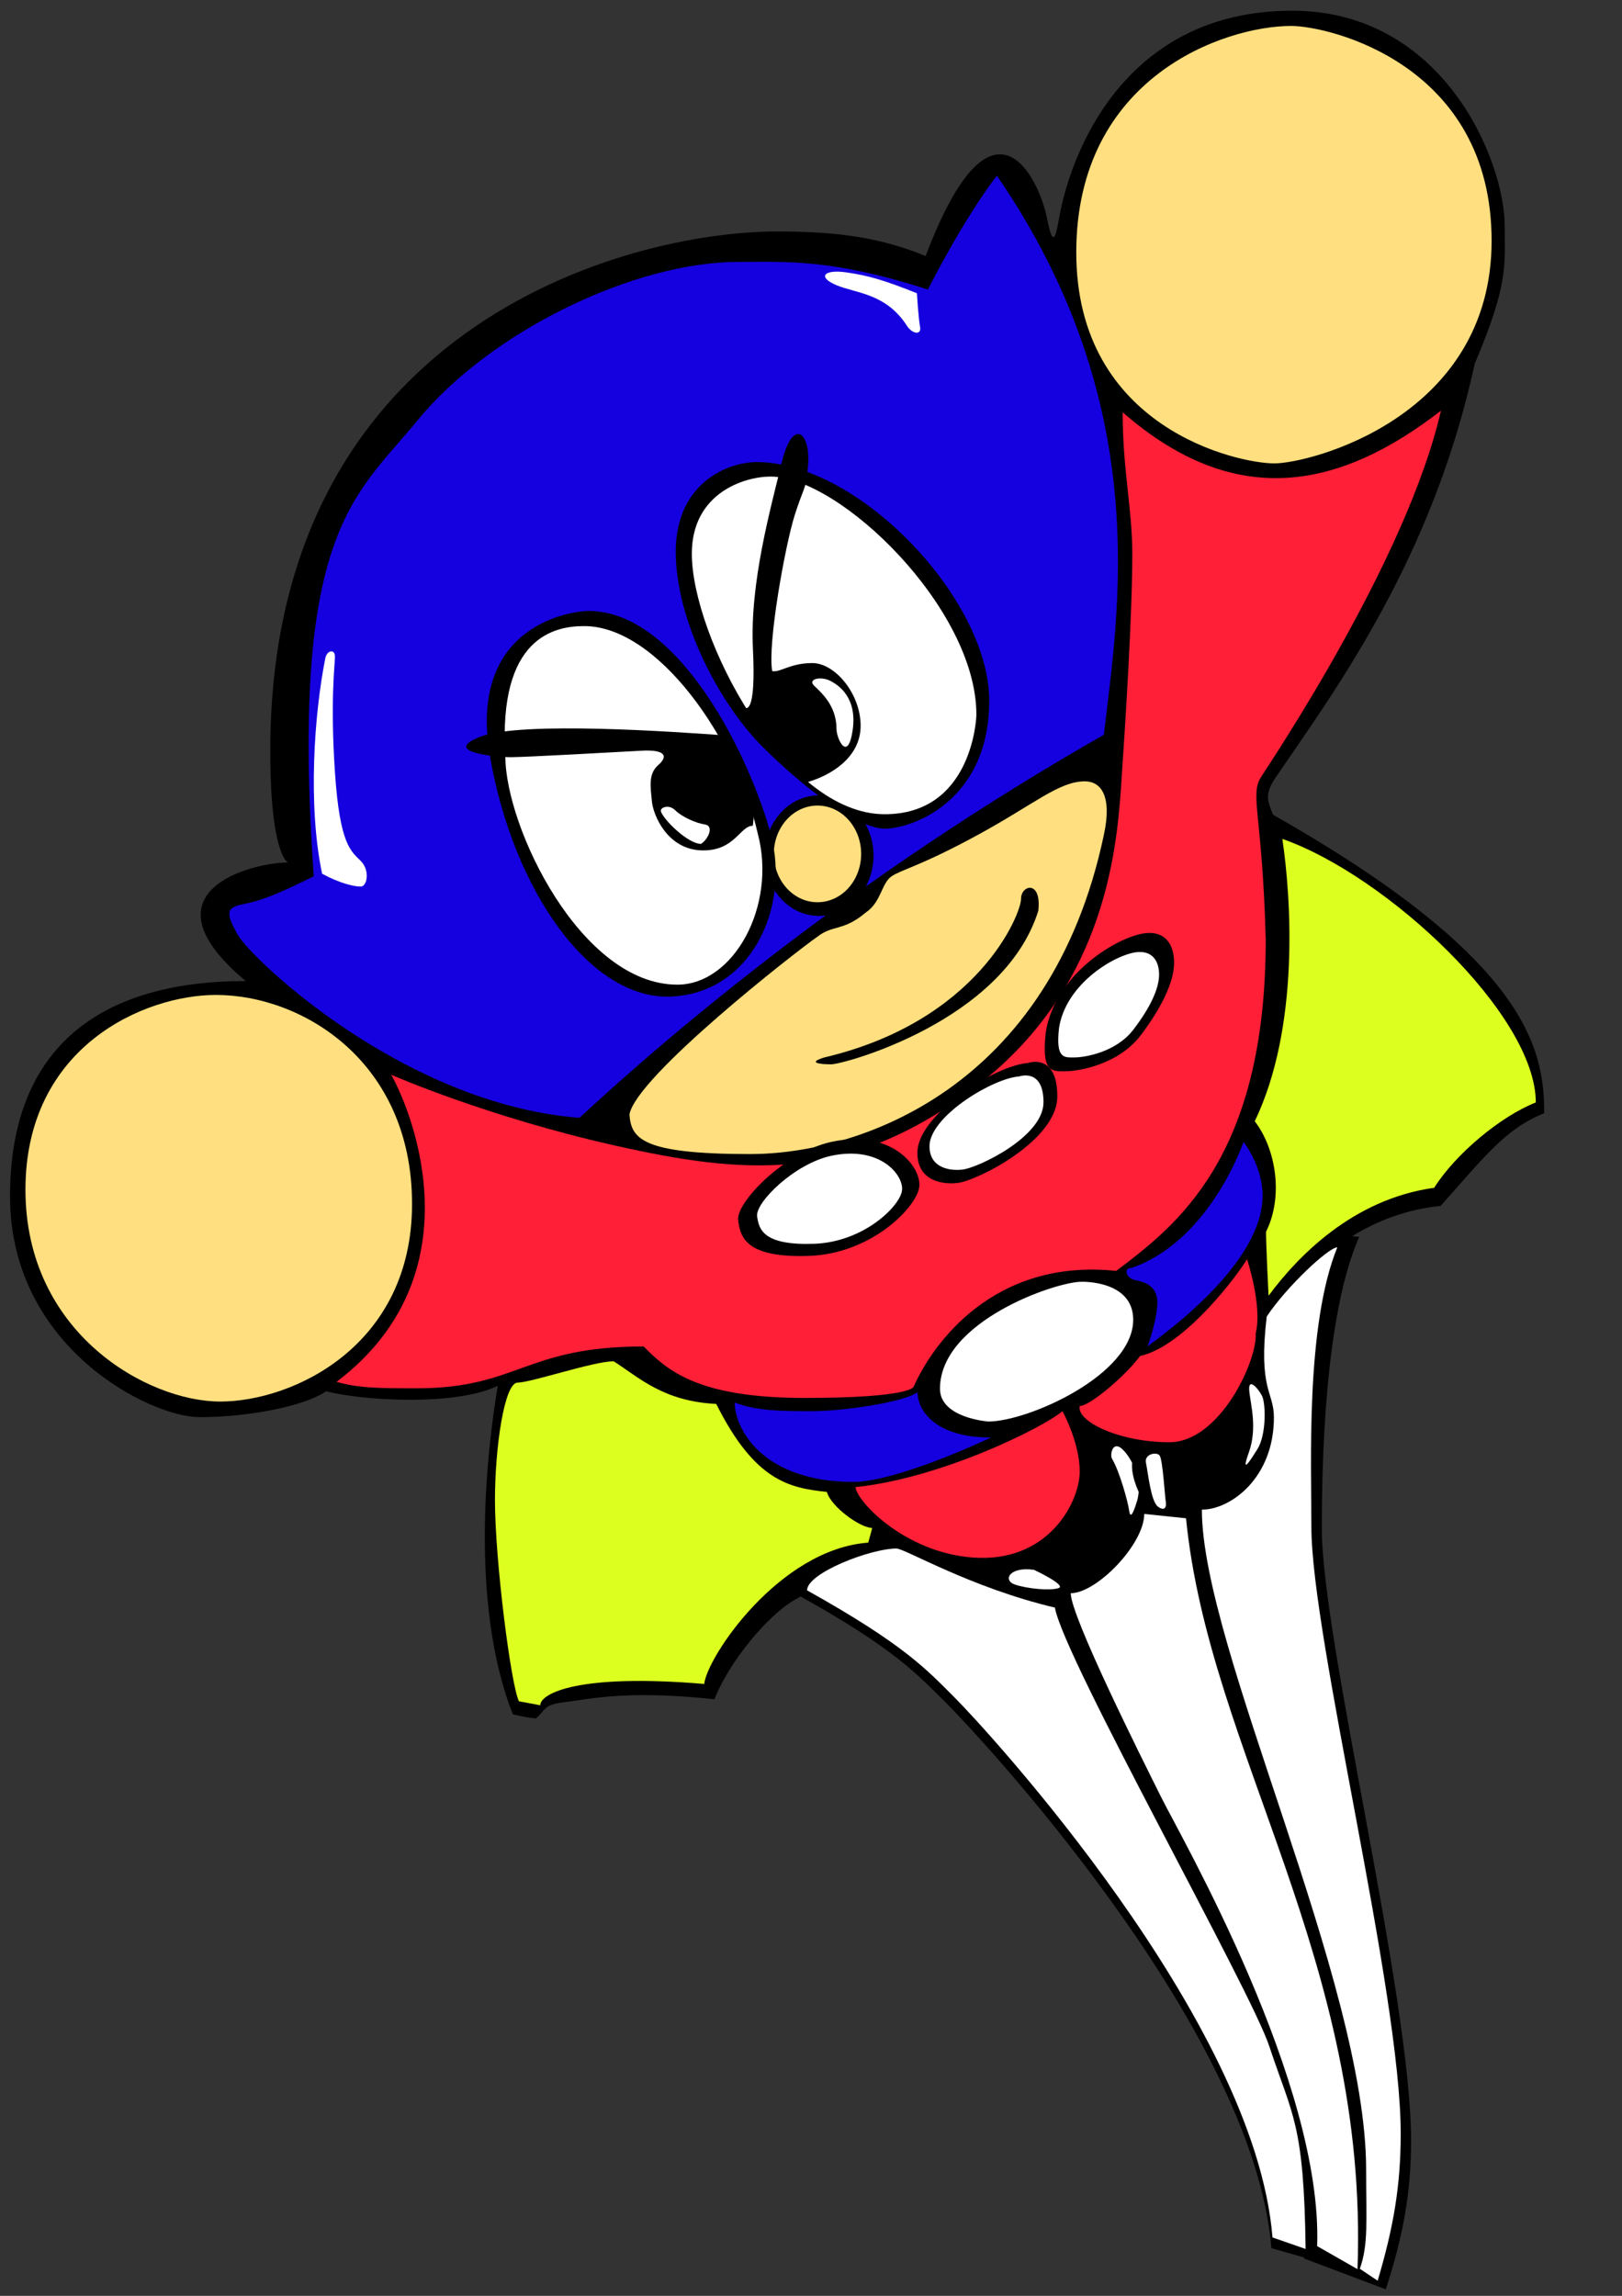 <?xml version="1.0" encoding="UTF-8" standalone="no"?>
<svg
   xmlns:dc="http://purl.org/dc/elements/1.1/"
   xmlns:cc="http://creativecommons.org/ns#"
   xmlns:rdf="http://www.w3.org/1999/02/22-rdf-syntax-ns#"
   xmlns:svg="http://www.w3.org/2000/svg"
   xmlns="http://www.w3.org/2000/svg"
   xmlns:sodipodi="http://sodipodi.sourceforge.net/DTD/sodipodi-0.dtd"
   xmlns:inkscape="http://www.inkscape.org/namespaces/inkscape"
   viewBox="0 0 793.333 1122.667"
   height="1122.667"
   width="793.333"
   xml:space="preserve"
   id="svg2"
   version="1.1"
   sodipodi:docname="bombjack.svg"
   inkscape:version="0.92.4 (5da689c313, 2019-01-14)"><rect x="0" y="0" width="793.333" height="1122.667" fill="#333333" stroke="none"/><sodipodi:namedview
     pagecolor="#ffffff"
     bordercolor="#666666"
     borderopacity="1"
     objecttolerance="10"
     gridtolerance="10"
     guidetolerance="10"
     inkscape:pageopacity="0"
     inkscape:pageshadow="2"
     inkscape:window-width="1366"
     inkscape:window-height="715"
     id="namedview47"
     showgrid="false"
     inkscape:zoom="0.29728715"
     inkscape:cx="-41.544105"
     inkscape:cy="329.83278"
     inkscape:window-x="-8"
     inkscape:window-y="22"
     inkscape:window-maximized="1"
     inkscape:current-layer="svg2" /><defs
     id="defs6" /><g
     transform="matrix(1.522,0,0,-1.522,-76.041,1211.573)"
     id="g10"><path
       id="path12"
       style="fill:#000000;fill-opacity:1;fill-rule:nonzero;stroke:none"
       d="m 459.073,534.262 c -1.75,4.379 -3.062,6.569 1.316,12.698 18.828,27.583 49.912,69.618 63.488,132.231 10.946,25.835 9.635,31.526 9.635,44.224 0,21.014 -19.706,69.182 -68.306,69.182 -54.295,0 -71.369,-46.414 -74.873,-66.554 -0.877,-4.379 -1.751,-11.386 -3.941,0 -2.189,11.383 -17.079,45.537 -38.971,-12.259 -14.01,5.691 -27.15,7.887 -47.727,7.887 -49.038,0 -162.88,-31.088 -162.88,-166.821 0,-33.719 5.692,-35.908 5.692,-35.908 -11.386,0 -48.165,-9.193 -13.576,-38.091 -45.972,0 -75.747,-20.579 -75.747,-69.182 0,-48.603 45.101,-70.936 60.862,-70.936 15.762,0 33.716,3.503 40.723,8.319 11.821,-3.066 41.597,-4.816 55.169,1.751 -3.063,-17.95 -9.632,-68.746 4.818,-105.525 5.252,-1.312 7.442,-1.312 7.442,-1.312 3.502,3.063 2.186,4.376 9.631,5.253 7.446,0.877 19.267,3.943 47.727,0.877 4.378,11.383 16.639,26.705 25.832,31.962 0.604,0.354 1.227,0.707 1.86,1.059 29.76,-16.619 36.837,-24.408 46.073,-33.495 9.566,-9.403 99.474,-104.866 105.213,-175.874 l 10.58,-3.021 c -0.035,-0.094 -0.067,-0.186 -0.104,-0.282 l 26.293,-9.928 c 5.584,17.334 8.118,30.916 8.118,47.781 0,46.378 -28.678,160.597 -28.678,196.671 0,20.61 0.846,68.382 12.007,93.681 -0.387,0 -1.163,0.098 -2.232,0.244 8.105,4.951 17.406,8.605 28.411,9.707 14.014,15.761 21.018,24.958 33.277,29.775 0,20.575 -5.256,49.474 -87.134,95.887 z"
       inkscape:connector-curvature="0" /><path
       id="path14"
       style="fill:#000000;fill-opacity:1;fill-rule:nonzero;stroke:none"
       d="m 397.373,335.058 c 1.741,-8.37 7.903,-38.176 -32.529,-41.563 3.839,-5.197 21.914,-18.075 37.272,-4.295 15.358,13.779 27.105,44.501 -4.743,45.858 z"
       inkscape:connector-curvature="0" /><path
       id="path16"
       style="fill:#ffffff;fill-opacity:1;fill-rule:nonzero;stroke:none"
       d="m 382.239,291.685 c -7.907,1.131 -10.168,-3.388 -6.102,-4.743 4.067,-1.355 11.292,-2.036 14.004,-1.13 2.713,0.906 -7.902,5.873 -7.902,5.873 z"
       inkscape:connector-curvature="0" /><path
       id="path18"
       style="fill:#ffffff;fill-opacity:1;fill-rule:nonzero;stroke:none"
       d="m 407.319,327.375 c 2.382,-3.95 5.084,-13.649 5.536,-16.814 0.452,-3.165 1.751,0.776 2.485,3.161 1.968,6.393 -1.551,13.793 -4.711,16.729 -3.161,2.937 -4.047,-1.855 -3.311,-3.076 z"
       inkscape:connector-curvature="0" /><path
       id="path20"
       style="fill:#000000;fill-opacity:1;fill-rule:nonzero;stroke:none"
       d="m 452.489,355.839 c -2.713,-9.262 -13.328,-31.17 -36.369,-24.169 -6.734,-7.17 2.937,-20.557 2.937,-20.557 13.78,-0.679 39.307,4.74 38.176,28.911 0,9.94 -4.743,15.815 -4.743,15.815 z"
       inkscape:connector-curvature="0" /><path
       id="path22"
       style="fill:#ffffff;fill-opacity:1;fill-rule:nonzero;stroke:none"
       d="m 418.212,326.184 c 0.711,-3.626 1.628,-12.487 3.833,-14.171 2.205,-1.682 2.85,-0.113 2.557,1.511 -0.292,1.624 -0.987,13.533 -1.976,14.868 -0.987,1.336 -4.938,0.462 -4.414,-2.208 z"
       inkscape:connector-curvature="0" /><path
       id="path24"
       style="fill:#ffffff;fill-opacity:1;fill-rule:nonzero;stroke:none"
       d="m 451.443,348.916 c 0.487,-4.409 2.603,-11.809 -0.172,-19.569 -2.773,-7.76 0.799,-2.039 2.772,1.111 2.93,4.682 2.686,14.723 1.483,17.097 -1.201,2.375 -4.635,6.351 -4.083,1.361 z"
       inkscape:connector-curvature="0" /><path
       id="path26"
       style="fill:#1500df;fill-opacity:1;fill-rule:nonzero;stroke:none"
       d="m 287.169,711.887 c -33.264,0 -79.528,-22.17 -103.119,-51.007 -19.958,-24.396 -41.027,-35.483 -33.264,-146.362 -11.09,-5.542 -16.635,-7.761 -22.18,-8.868 -5.542,-1.111 -6.653,-2.219 -2.216,-9.979 4.438,-7.763 53.223,-54.333 109.772,-58.77 29.938,27.722 88.706,77.618 168.539,123.077 4.434,38.812 16.629,105.337 -34.375,179.625 -11.087,-14.41 -22.173,-36.59 -22.173,-36.59 -31.049,9.979 -45.463,8.874 -60.984,8.874 z"
       inkscape:connector-curvature="0" /><path
       id="path28"
       style="fill:#ff1f37;fill-opacity:1;fill-rule:nonzero;stroke:none"
       d="m 413.836,618.127 c 0,-19.117 -2.065,-52.176 -3.615,-74.906 -1.55,-22.732 -6.201,-65.612 -47.012,-96.608 -40.81,-30.994 -74.39,-27.894 -115.716,-18.594 -41.33,9.297 -71.81,22.729 -71.81,22.729 7.231,-12.916 27.381,-64.575 -17.564,-98.672 7.231,-2.066 13.949,-2.066 25.828,-2.066 32.55,0 34.616,13.433 72.844,13.433 7.491,-7.491 17.047,-16.532 51.66,-16.532 34.611,0 35.129,3.616 35.129,3.616 6.198,13.948 25.831,41.326 65.092,37.194 19.114,14.465 48.045,36.162 48.045,106.422 -1.033,39.777 -5.165,46.492 -1.55,52.177 3.615,5.685 47.008,70.257 57.858,117.785 -32.03,-24.795 -65.608,-32.546 -102.288,-0.517 0,-18.597 3.1,-30.997 3.1,-45.462 z"
       inkscape:connector-curvature="0" /><path
       id="path30"
       style="fill:#ffffff;fill-opacity:1;fill-rule:nonzero;stroke:none"
       d="m 154.503,584.551 c -3.541,-17.694 -5.685,-47.008 -1.033,-69.224 5.682,-3.1 10.331,-4.132 12.396,-4.132 2.066,0 3.103,5.168 0,8.268 -3.099,3.099 -6.711,5.165 -8.264,28.411 -1.553,23.246 0,34.609 0,37.195 0,2.585 -2.586,2.065 -3.099,-0.517 z"
       inkscape:connector-curvature="0" /><path
       id="path32"
       style="fill:#ffffff;fill-opacity:1;fill-rule:nonzero;stroke:none"
       d="m 344.612,701.823 c -10.334,4.132 -15.496,5.682 -22.73,6.714 -7.234,1.033 -9.304,-1.549 -3.103,-4.132 6.201,-2.582 15.502,-2.582 22.216,-12.399 2.065,-3.616 5.165,-3.619 4.648,-1.033 -0.516,2.586 -1.032,10.85 -1.032,10.85 z"
       inkscape:connector-curvature="0" /><path
       id="path34"
       style="fill:#000000;fill-opacity:1;fill-rule:nonzero;stroke:none"
       d="m 330.676,521.145 c 0,-10.701 -7.838,-19.38 -17.508,-19.38 -9.665,0 -17.503,8.68 -17.503,19.38 0,10.7 7.838,19.374 17.503,19.374 9.67,0 17.508,-8.673 17.508,-19.374 z"
       inkscape:connector-curvature="0" /><path
       id="path36"
       style="fill:#ffdf7f;fill-opacity:1;fill-rule:nonzero;stroke:none"
       d="m 326.699,521.697 c 0,-8.576 -6.278,-15.531 -14.032,-15.531 -7.745,0 -14.03,6.955 -14.03,15.531 0,8.575 6.285,15.527 14.03,15.527 7.754,0 14.032,-6.952 14.032,-15.527 z"
       inkscape:connector-curvature="0" /><path
       id="path38"
       style="fill:#000000;fill-opacity:1;fill-rule:nonzero;stroke:none"
       d="m 293.069,647.581 c -9.158,0 -25.949,-6.685 -25.949,-28.8 0,-22.119 13.994,-48.61 27.475,-62.24 13.481,-13.631 31.034,-26.745 39.683,-26.745 8.65,0 33.58,8.742 33.58,41.148 0,32.403 -41.717,76.637 -74.79,76.637 z"
       inkscape:connector-curvature="0" /><path
       id="path40"
       style="fill:#ffffff;fill-opacity:1;fill-rule:nonzero;stroke:none"
       d="m 297.6,642.929 c -8.268,0 -25.314,-5.165 -25.314,-24.798 0,-26.345 29.447,-83.687 61.993,-83.687 27.382,0 29.447,29.444 29.447,32.03 0,34.096 -43.912,76.455 -66.126,76.455 z"
       inkscape:connector-curvature="0" /><path
       id="path42"
       style="fill:#000000;fill-opacity:1;fill-rule:nonzero;stroke:none"
       d="m 305.348,630.533 c 2.72,8.602 3.619,8.268 4.136,14.465 1.549,11.879 -4.648,17.564 -8.268,2.583 -3.616,-14.982 -10.33,-38.744 -9.297,-59.927 1.033,-21.18 -2.066,-20.66 -4.132,-17.561 0,-8.267 21.697,-25.315 21.697,-25.315 7.231,2.066 17.048,7.747 17.048,18.081 0,10.334 -8.268,20.147 -15.499,20.147 -7.23,0 -10.333,-3.099 -12.916,-2.583 -1.549,8.784 4.133,40.294 7.231,50.11 z"
       inkscape:connector-curvature="0" /><path
       id="path44"
       style="fill:#ffffff;fill-opacity:1;fill-rule:nonzero;stroke:none"
       d="m 318.78,561.825 c 0,-3.103 3.619,-10.847 5.168,-0.517 1.55,10.33 -4.135,14.465 -7.233,16.015 -3.1,1.55 -7.231,0.513 -5.166,-1.552 2.066,-2.066 7.231,-6.198 7.231,-13.946 z"
       inkscape:connector-curvature="0" /><path
       id="path46"
       style="fill:#000000;fill-opacity:1;fill-rule:nonzero;stroke:none"
       d="m 239.073,599.757 c -4.99,0 -39.085,-4.157 -31.601,-46.985 7.484,-42.827 32.017,-77.754 57.796,-76.923 25.779,0.832 38.67,28.275 32.432,51.976 -6.236,23.7 -29.105,71.933 -58.627,71.933 z"
       inkscape:connector-curvature="0" /><path
       id="path48"
       style="fill:#ffffff;fill-opacity:1;fill-rule:nonzero;stroke:none"
       d="m 237.676,594.888 c -9.414,0 -27.709,-3.446 -25.315,-41.843 0,-22.732 24.282,-73.359 55.279,-73.359 18.081,0 32.03,25.315 25.828,48.561 -6.714,29.963 -32.029,66.642 -55.791,66.642 z"
       inkscape:connector-curvature="0" /><path
       id="path50"
       style="fill:#000000;fill-opacity:1;fill-rule:nonzero;stroke:none"
       d="m 281.901,559.84 c -14.199,1.014 -64.033,4.574 -77.339,-0.415 -13.306,-4.99 4.989,-6.653 9.563,-6.653 4.574,0 34.512,1.663 41.996,2.079 7.485,0.416 8.732,-1.663 5.406,-4.574 -3.327,-2.911 -2.495,-7.068 -2.079,-11.642 0.415,-4.574 4.989,-15.385 15.8,-15.801 10.811,-0.415 12.474,7.9 16.632,7.9 1.663,10.811 -4.158,28.691 -9.979,29.106 z"
       inkscape:connector-curvature="0" /><path
       id="path52"
       style="fill:#ffffff;fill-opacity:1;fill-rule:nonzero;stroke:none"
       d="m 262.358,535.308 c 0.923,-2.761 8.732,-10.395 12.89,-10.395 2.495,1.663 4.158,5.821 1.248,6.237 -2.911,0.415 -7.485,2.495 -9.564,4.574 -2.079,2.079 -4.989,0.832 -4.574,-0.415 z"
       inkscape:connector-curvature="0" /><path
       id="path54"
       style="fill:#ffdf7f;fill-opacity:1;fill-rule:nonzero;stroke:none"
       d="m 398.602,545.008 c -8.316,0 -16.077,-7.205 -34.372,-17.184 -18.296,-9.979 -24.393,-11.09 -27.72,-13.306 -3.325,-2.216 -3.325,-8.316 -8.316,-11.643 -7.207,-6.101 -10.534,-3.882 -15.524,-7.764 -7.204,-4.989 -58.212,-44.906 -60.427,-57.101 0.552,-7.764 3.878,-12.754 38.805,-12.754 34.928,0 96.469,21.07 113.653,102.567 2.772,12.753 -1.11,17.184 -6.1,17.184 z"
       inkscape:connector-curvature="0" /><path
       id="path56"
       style="fill:#000000;fill-opacity:1;fill-rule:nonzero;stroke:none"
       d="m 378.09,507.313 c 0,-5.022 -13.86,-39.365 -63.201,-51.007 -5.545,-1.664 -1.666,-2.216 2.216,-2.216 3.882,0 55.438,13.858 66.527,49.337 1.111,9.979 -5.542,8.319 -5.542,3.885 z"
       inkscape:connector-curvature="0" /><path
       id="path58"
       style="fill:#000000;fill-opacity:1;fill-rule:nonzero;stroke:none"
       d="m 316.967,429.135 c -14.796,-3.283 -30.492,-19.363 -29.797,-25.103 0.695,-5.744 2.771,-12.201 22.87,-11.48 20.098,0.722 34.654,15.785 35.343,22.239 0.69,6.451 -9.011,18.646 -28.415,14.344 z"
       inkscape:connector-curvature="0" /><path
       id="path60"
       style="fill:#ffffff;fill-opacity:1;fill-rule:nonzero;stroke:none"
       d="m 317.104,424.705 c -11.838,-2.537 -24.393,-14.966 -23.84,-19.403 0.558,-4.437 2.222,-9.427 18.298,-8.871 16.076,0.556 27.722,12.201 28.274,17.188 0.552,4.986 -7.209,14.413 -22.732,11.087 z"
       inkscape:connector-curvature="0" /><path
       id="path62"
       style="fill:#000000;fill-opacity:1;fill-rule:nonzero;stroke:none"
       d="m 380.209,454.494 c -10.208,-0.715 -34.028,-15.69 -35.386,-27.814 -0.679,-9.271 6.806,-11.409 12.929,-10.698 6.127,0.712 31.981,13.55 31.981,27.811 0,14.267 -9.524,10.701 -9.524,10.701 z"
       inkscape:connector-curvature="0" /><path
       id="path64"
       style="fill:#ffffff;fill-opacity:1;fill-rule:nonzero;stroke:none"
       d="m 377.535,450.206 c -8.316,-0.553 -27.723,-12.195 -28.83,-21.622 -0.552,-7.206 5.545,-8.868 10.534,-8.316 4.99,0.559 26.057,10.535 26.057,21.622 0,11.09 -7.761,8.316 -7.761,8.316 z"
       inkscape:connector-curvature="0" /><path
       id="path66"
       style="fill:#000000;fill-opacity:1;fill-rule:nonzero;stroke:none"
       d="m 418.021,496.223 c -8.744,-0.994 -29.161,-13.085 -32.007,-31.99 -1.424,-13.085 2.134,-12.361 6.402,-12.361 4.265,0 17.067,2.18 24.185,11.633 7.114,9.453 10.668,17.451 10.668,23.266 0,5.814 -2.849,10.177 -9.248,9.453 z"
       inkscape:connector-curvature="0" /><path
       id="path68"
       style="fill:#ffffff;fill-opacity:1;fill-rule:nonzero;stroke:none"
       d="m 415.233,490.122 c -6.815,-0.753 -22.733,-9.976 -24.948,-24.389 -1.107,-9.979 1.663,-9.427 4.989,-9.427 3.327,0 13.306,1.663 18.851,8.868 5.545,7.212 8.316,13.306 8.316,17.743 0,4.438 -2.219,7.761 -7.208,7.205 z"
       inkscape:connector-curvature="0" /><path
       id="path70"
       style="fill:#1500df;fill-opacity:1;fill-rule:nonzero;stroke:none"
       d="m 418.748,363.487 c 21.007,15.385 36.957,32.762 36.957,48.467 0,9.424 -6.097,17.189 -6.097,17.189 -6.102,-16.079 -18.299,-34.372 -36.038,-40.473 -2.772,0 -1.66,-3.326 1.11,-3.882 2.771,-0.556 7.205,-1.666 7.205,-7.208 0,-5.542 -3.138,-14.093 -3.138,-14.093 z"
       inkscape:connector-curvature="0" /><path
       id="path72"
       style="fill:#1500df;fill-opacity:1;fill-rule:nonzero;stroke:none"
       d="m 368.455,334.203 c -18.957,-8.796 -35.827,-14.28 -44.144,-14.28 -29.382,0 -38.253,17.188 -38.253,25.504 7.206,-2.775 15.521,-2.775 24.948,-2.775 9.427,0 29.382,2.775 33.819,6.102 0,-6.653 6.789,-14.684 23.629,-14.551 z"
       inkscape:connector-curvature="0" /><path
       id="path74"
       style="fill:#ffffff;fill-opacity:1;fill-rule:nonzero;stroke:none"
       d="m 397.493,384.232 c -8.316,0 -45.462,-12.75 -45.462,-34.371 0,-9.424 15.524,-10.535 15.524,-10.535 12.751,0 46.569,14.973 46.569,32.712 0,12.75 -16.632,12.194 -16.632,12.194 z"
       inkscape:connector-curvature="0" /><path
       id="path76"
       style="fill:#ffdf7f;fill-opacity:1;fill-rule:nonzero;stroke:none"
       d="m 119.342,476.381 c -22.837,0 -61.201,-16.44 -61.201,-62.575 0,-46.135 39.28,-68.058 62.571,-68.058 23.298,0 61.662,17.811 61.662,63.487 0,45.676 -35.167,67.145 -63.033,67.145 z"
       inkscape:connector-curvature="0" /><path
       id="path78"
       style="fill:#ffdf7f;fill-opacity:1;fill-rule:nonzero;stroke:none"
       d="m 464.853,787.699 c -21.205,0 -69.022,-16.216 -69.022,-72.766 0,-56.548 51.976,-67.775 63.617,-67.775 11.643,0 69.855,14.969 69.855,71.518 0,56.549 -51.976,69.023 -64.45,69.023 z"
       inkscape:connector-curvature="0" /><path
       id="path80"
       style="fill:#ff1f37;fill-opacity:1;fill-rule:nonzero;stroke:none"
       d="m 391.396,342.652 c -6.652,-5.542 -39.36,-21.622 -66.527,-24.392 0.552,-4.989 17.186,-22.174 39.916,-22.73 22.73,-0.555 32.153,18.296 32.153,27.72 0,9.424 -5.542,19.402 -5.542,19.402 z"
       inkscape:connector-curvature="0" /><path
       id="path82"
       style="fill:#ff1f37;fill-opacity:1;fill-rule:nonzero;stroke:none"
       d="m 450.716,391.441 c -6.097,-9.424 -21.618,-28.271 -34.371,-31.046 -4.438,-6.101 -16.08,-16.079 -19.407,-16.079 -1.107,-4.99 12.754,-11.643 28.831,-11.643 16.076,0 28.27,26.056 27.719,34.928 2.218,8.871 -2.772,23.84 -2.772,23.84 z"
       inkscape:connector-curvature="0" /><path
       id="path84"
       style="fill:#ffffff;fill-opacity:1;fill-rule:nonzero;stroke:none"
       d="m 338.027,298.525 c -8.335,0 -28.709,-7.873 -28.709,-13.429 31.487,-17.594 38.432,-25.464 47.693,-34.726 9.261,-9.261 96.316,-103.262 101.871,-173.182 l 10.648,-3.703 c -0.52,40.366 -4.242,42.733 -11.573,64.826 -5.558,17.597 -66.213,125.023 -68.994,141.23 -27.322,6.483 -48.154,18.983 -50.936,18.983 z"
       inkscape:connector-curvature="0" /><path
       id="path86"
       style="fill:#ffffff;fill-opacity:1;fill-rule:nonzero;stroke:none"
       d="m 431.099,308.244 -13.43,1.392 c 0,-9.726 -15.277,-25.468 -23.612,-25.468 0,-7.409 22.687,-52.79 29.171,-65.755 6.483,-12.965 51.861,-91.682 50.01,-144.007 l 12.965,-7.41 c 3.703,99.09 -47.693,166.233 -55.103,241.248 z"
       inkscape:connector-curvature="0" /><path
       id="path88"
       style="fill:#ffffff;fill-opacity:1;fill-rule:nonzero;stroke:none"
       d="m 436.192,311.019 c 0,-44.454 52.787,-151.416 52.787,-212.077 0,-16.671 0.757,-23.95 -2.021,-31.822 l 5.724,-3.832 c 5.097,17.132 7.409,30.558 7.409,47.228 0,45.843 -28.706,159.291 -28.706,194.945 0,20.374 -1.855,64.823 8.332,89.83 -2.777,0 -16.203,-12.504 -22.686,-22.227 -2.78,-23.616 2.312,-24.077 2.312,-32.413 0,-19.448 -13.891,-29.628 -23.151,-29.633 z"
       inkscape:connector-curvature="0" /><path
       id="path90"
       style="fill:#ddff1f;fill-opacity:1;fill-rule:nonzero;stroke:none"
       d="m 462.056,526.511 c 2.824,-18.951 5.643,-60.48 -8.871,-90.719 6.854,-8.872 9.271,-24.195 3.628,-35.483 0,-4.837 0.81,-20.564 0.81,-20.564 9.274,12.5 27.015,31.049 53.223,34.678 6.854,10.885 21.371,22.983 32.66,27.416 0,28.226 -47.982,72.98 -81.449,84.671 z"
       inkscape:connector-curvature="0" /><path
       id="path92"
       style="fill:#ddff1f;fill-opacity:1;fill-rule:nonzero;stroke:none"
       d="m 209.019,314.132 c 0,-19.277 5.139,-59.545 7.712,-64.686 4.71,-0.857 6.854,-1.287 6.854,-1.287 0,3.856 12.422,10.281 52.69,6.854 0.857,8.57 23.993,43.266 52.696,45.41 0.855,2.999 1.283,4.713 1.283,4.713 -3.856,0 -13.283,6.857 -14.565,11.568 -11.993,1.283 -23.133,3.427 -35.555,28.274 -17.139,0.855 -24.847,8.569 -32.987,13.708 -6.429,0 -26.563,-6.854 -30.844,-6.854 -4.288,0 -7.283,-20.995 -7.283,-37.701 z"
       inkscape:connector-curvature="0" /></g></svg>